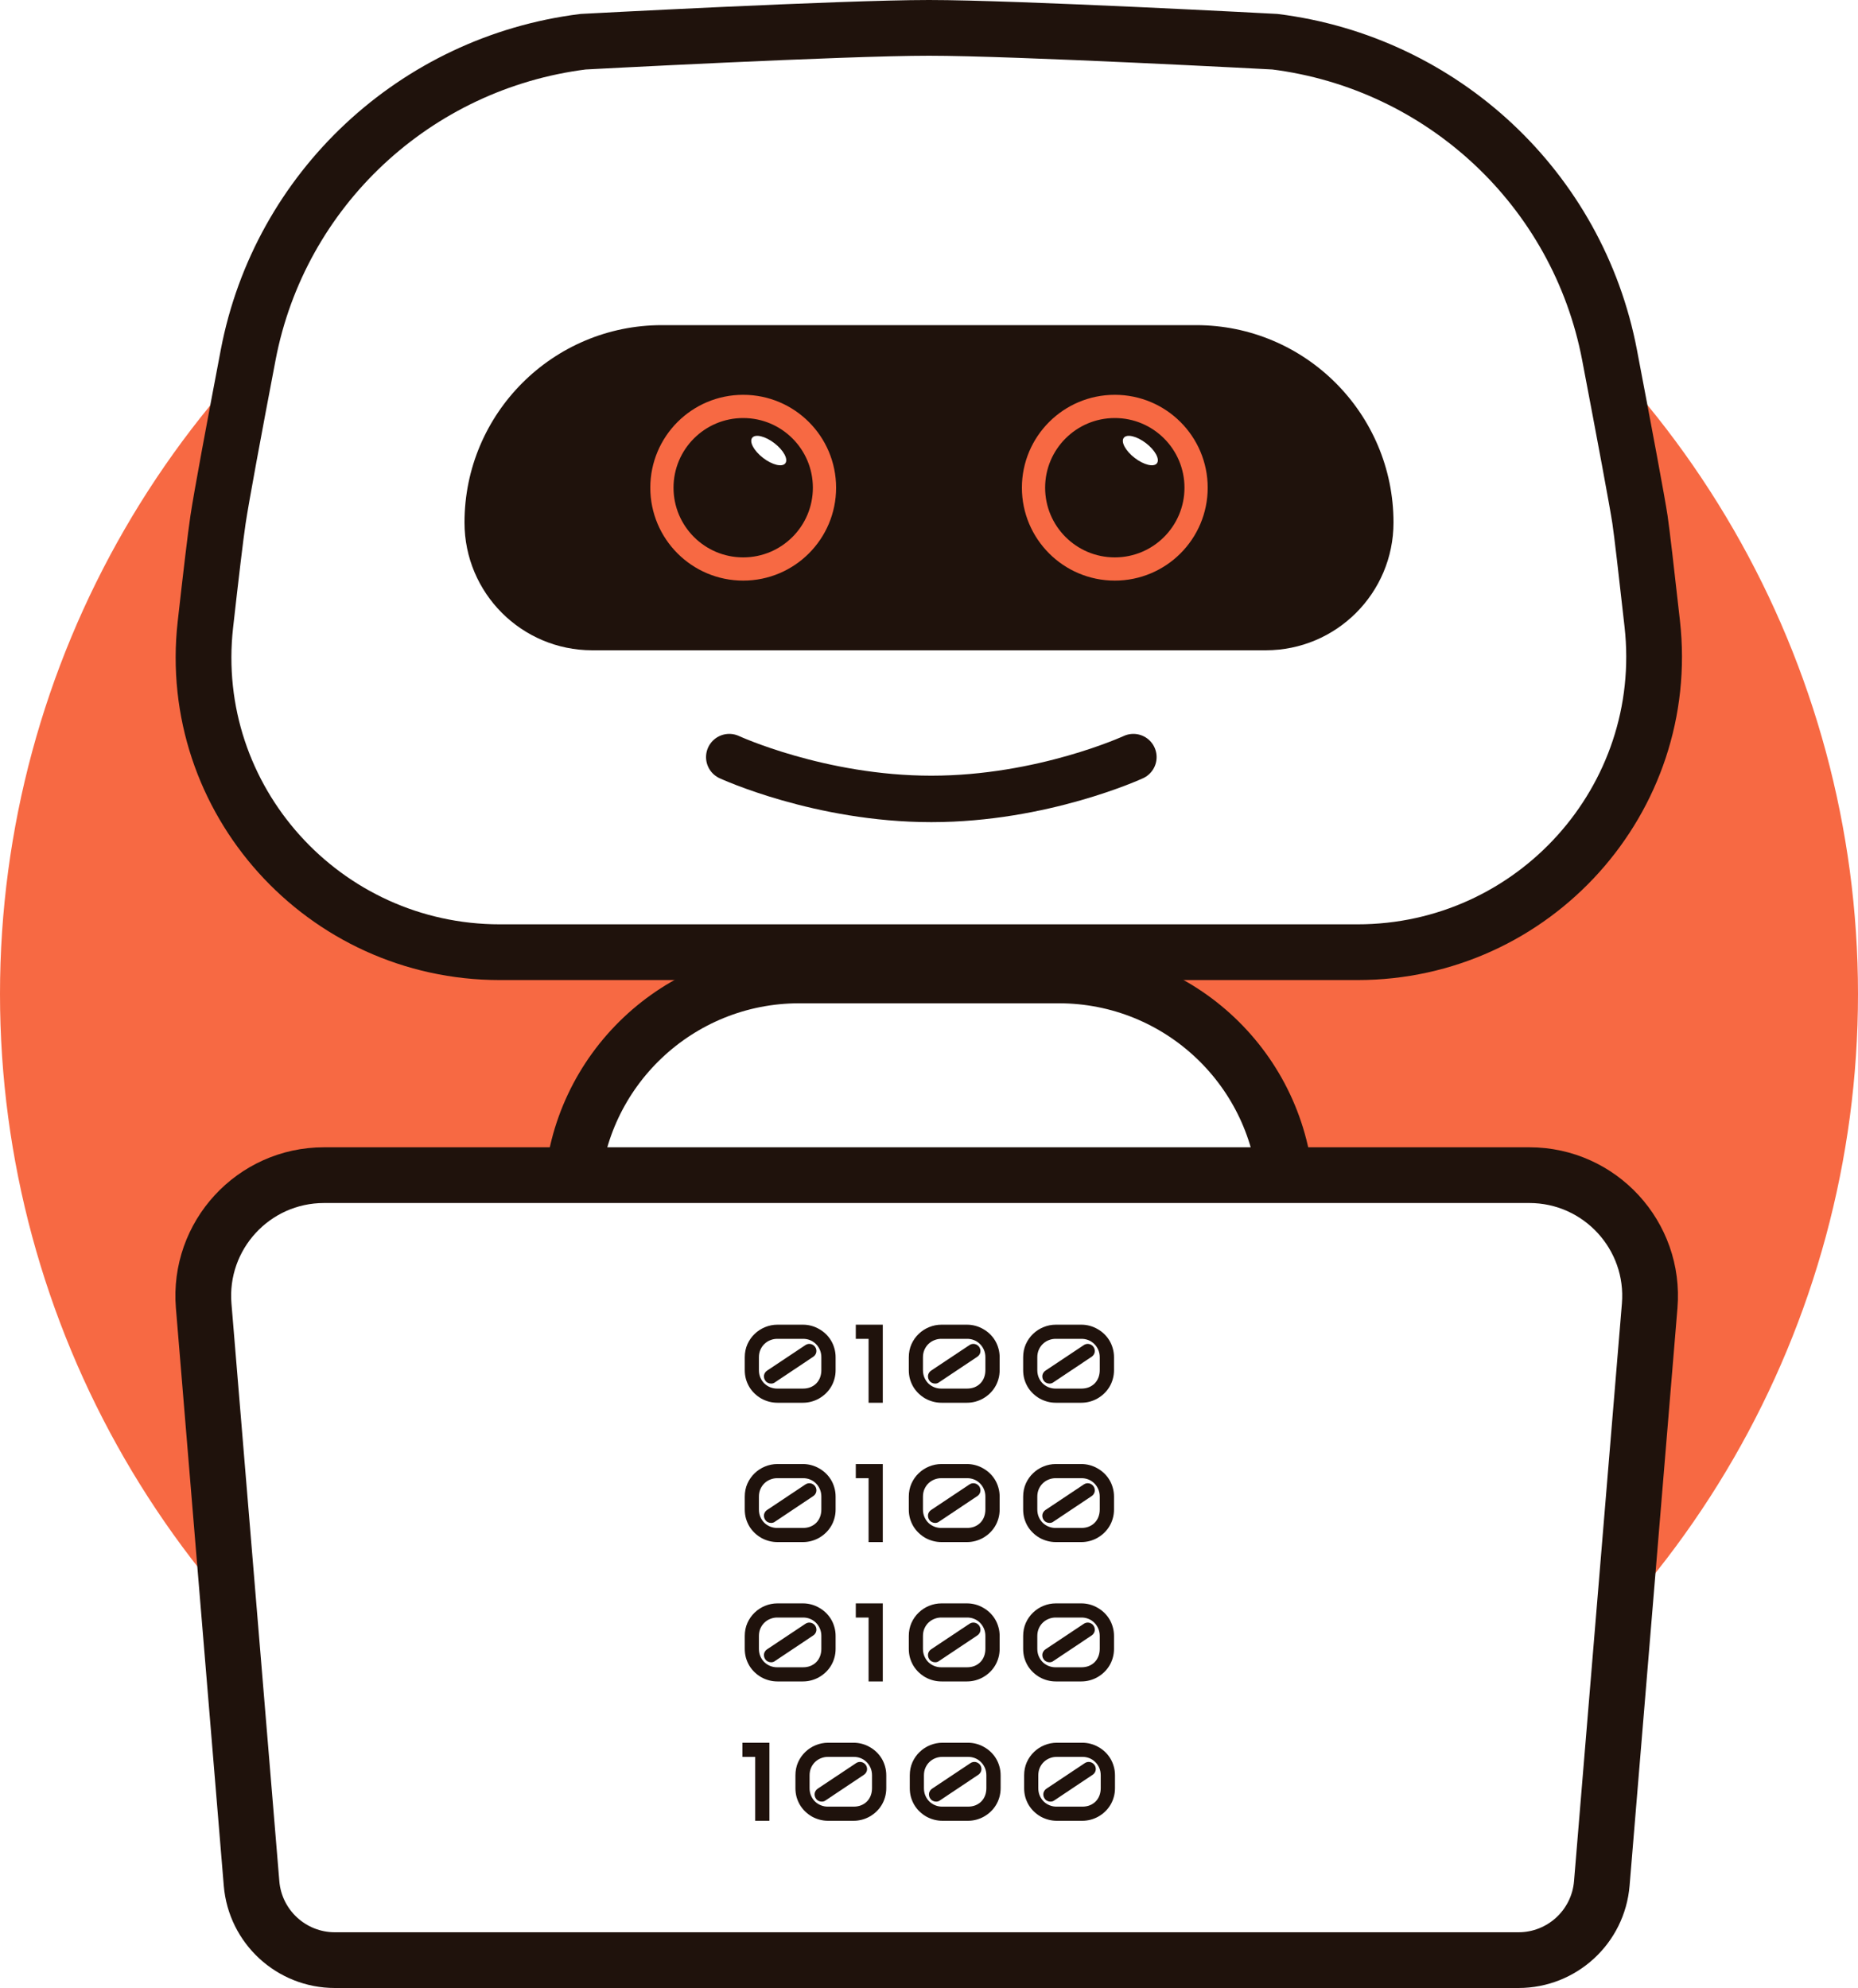 <svg width="400" height="428" viewBox="0 0 400 428" fill="none" xmlns="http://www.w3.org/2000/svg">
<circle cx="200" cy="214" r="200" fill="#F76943"/>
<path d="M292.235 205H107.624C69.65 205 39.993 172.123 44.218 134.466C45.415 123.805 46.409 115.4 46.934 111.887C47.665 107.002 50.304 92.802 53.425 76.428C60.237 40.697 89.412 13.513 125.53 8.98L125.951 8.958C126.364 8.936 126.974 8.904 127.757 8.863C129.322 8.781 131.581 8.664 134.351 8.524C139.891 8.243 147.475 7.868 155.65 7.494C172.062 6.742 190.665 6 200 6C209.335 6 227.938 6.742 244.35 7.494C252.525 7.868 260.109 8.243 265.649 8.524C268.419 8.664 270.678 8.781 272.243 8.863C273.026 8.904 273.636 8.936 274.049 8.958L274.47 8.98C310.568 13.511 339.703 40.711 346.514 76.434C349.777 93.551 352.507 108.146 353.066 111.886C353.47 114.597 354.461 123.132 355.708 134.325C359.909 172.051 330.248 205 292.235 205Z" fill="white" stroke="#1F120C" stroke-width="12"/>
<path d="M100 112.5C100 89.028 119.028 70 142.5 70H200H250H257.5C280.972 70 300 89.028 300 112.5V112.5V112.5C300 127.688 287.688 140 272.5 140H200H127.5C112.312 140 100 127.688 100 112.5V112.5V112.5Z" fill="#1F120C"/>
<circle cx="160" cy="105" r="17.5" fill="#1F120C" stroke="#F76943" stroke-width="5"/>
<ellipse cx="165.5" cy="97" rx="4.5" ry="2" transform="rotate(-142.409 165.5 97)" fill="white"/>
<circle cx="240" cy="105" r="17.5" fill="#1F120C" stroke="#F76943" stroke-width="5"/>
<ellipse cx="245.5" cy="97" rx="4.5" ry="2" transform="rotate(-142.409 245.5 97)" fill="white"/>
<path d="M244 163C244 163 224.524 172 200.5 172C176.476 172 157 163 157 163" stroke="#1F120C" stroke-width="10" stroke-linecap="round"/>
<path d="M172.045 210H227.955C253.967 210 275.445 230.325 276.88 256.297L283.659 379H116.341L123.12 256.297C124.555 230.325 146.033 210 172.045 210Z" fill="white" stroke="#1F120C" stroke-width="12"/>
<path d="M69.762 253H329.238C344.445 253 356.405 265.993 355.15 281.147L344.845 405.487C344.072 414.819 336.271 422 326.907 422H72.093C62.729 422 54.928 414.819 54.155 405.487L43.85 281.147C42.595 265.993 54.555 253 69.762 253Z" fill="white" stroke="#1F120C" stroke-width="12"/>
<g filter="url(#filter0_d_876_1654)">
<path d="M178.895 293.969C178.895 294.656 178.805 295.309 178.625 295.926C178.453 296.535 178.207 297.102 177.887 297.625C177.566 298.148 177.188 298.617 176.75 299.031C176.312 299.445 175.832 299.801 175.309 300.098C174.793 300.387 174.242 300.609 173.656 300.766C173.07 300.922 172.473 301 171.863 301H166.367C165.75 301 165.148 300.922 164.562 300.766C163.977 300.609 163.422 300.387 162.898 300.098C162.383 299.801 161.906 299.445 161.469 299.031C161.031 298.617 160.652 298.148 160.332 297.625C160.02 297.102 159.773 296.535 159.594 295.926C159.422 295.309 159.336 294.656 159.336 293.969V291.227C159.336 290.195 159.527 289.25 159.91 288.391C160.301 287.531 160.82 286.793 161.469 286.176C162.117 285.551 162.863 285.066 163.707 284.723C164.559 284.371 165.445 284.195 166.367 284.195H171.863C172.473 284.195 173.07 284.273 173.656 284.43C174.242 284.586 174.793 284.812 175.309 285.109C175.832 285.398 176.312 285.75 176.75 286.164C177.188 286.578 177.566 287.047 177.887 287.57C178.207 288.094 178.453 288.664 178.625 289.281C178.805 289.891 178.895 290.539 178.895 291.227V293.969ZM175.824 291.227C175.824 290.625 175.715 290.078 175.496 289.586C175.277 289.094 174.984 288.672 174.617 288.32C174.258 287.969 173.84 287.699 173.363 287.512C172.887 287.324 172.387 287.234 171.863 287.242H166.367C165.859 287.234 165.363 287.324 164.879 287.512C164.402 287.691 163.977 287.957 163.602 288.309C163.234 288.652 162.938 289.074 162.711 289.574C162.492 290.066 162.383 290.617 162.383 291.227V293.969C162.383 294.578 162.492 295.129 162.711 295.621C162.93 296.113 163.223 296.535 163.59 296.887C163.957 297.23 164.379 297.496 164.855 297.684C165.34 297.871 165.844 297.961 166.367 297.953H171.863C172.465 297.953 173.008 297.855 173.492 297.66C173.984 297.457 174.402 297.18 174.746 296.828C175.09 296.477 175.355 296.059 175.543 295.574C175.73 295.082 175.824 294.547 175.824 293.969V291.227ZM174.5 289C174.617 289.172 174.695 289.359 174.734 289.562C174.773 289.758 174.773 289.953 174.734 290.148C174.695 290.336 174.617 290.516 174.5 290.688C174.391 290.852 174.246 290.992 174.066 291.109L165.84 296.605C165.707 296.707 165.57 296.777 165.43 296.816C165.289 296.855 165.145 296.875 164.996 296.875C164.746 296.875 164.508 296.816 164.281 296.699C164.055 296.582 163.871 296.414 163.73 296.195C163.613 296.023 163.535 295.84 163.496 295.645C163.457 295.441 163.453 295.246 163.484 295.059C163.523 294.863 163.598 294.684 163.707 294.52C163.816 294.348 163.961 294.203 164.141 294.086L172.391 288.59C172.562 288.473 172.746 288.395 172.941 288.355C173.145 288.316 173.34 288.316 173.527 288.355C173.723 288.395 173.902 288.469 174.066 288.578C174.238 288.688 174.383 288.828 174.5 289ZM189.052 301H185.994V287.242H183.24V284.195H189.052V301ZM214.21 293.969C214.21 294.656 214.12 295.309 213.941 295.926C213.769 296.535 213.523 297.102 213.202 297.625C212.882 298.148 212.503 298.617 212.066 299.031C211.628 299.445 211.148 299.801 210.624 300.098C210.109 300.387 209.558 300.609 208.972 300.766C208.386 300.922 207.788 301 207.179 301H201.683C201.066 301 200.464 300.922 199.878 300.766C199.292 300.609 198.737 300.387 198.214 300.098C197.698 299.801 197.222 299.445 196.784 299.031C196.347 298.617 195.968 298.148 195.648 297.625C195.335 297.102 195.089 296.535 194.909 295.926C194.737 295.309 194.652 294.656 194.652 293.969V291.227C194.652 290.195 194.843 289.25 195.226 288.391C195.616 287.531 196.136 286.793 196.784 286.176C197.433 285.551 198.179 285.066 199.023 284.723C199.874 284.371 200.761 284.195 201.683 284.195H207.179C207.788 284.195 208.386 284.273 208.972 284.43C209.558 284.586 210.109 284.812 210.624 285.109C211.148 285.398 211.628 285.75 212.066 286.164C212.503 286.578 212.882 287.047 213.202 287.57C213.523 288.094 213.769 288.664 213.941 289.281C214.12 289.891 214.21 290.539 214.21 291.227V293.969ZM211.14 291.227C211.14 290.625 211.03 290.078 210.812 289.586C210.593 289.094 210.3 288.672 209.933 288.32C209.573 287.969 209.155 287.699 208.679 287.512C208.202 287.324 207.702 287.234 207.179 287.242H201.683C201.175 287.234 200.679 287.324 200.195 287.512C199.718 287.691 199.292 287.957 198.917 288.309C198.55 288.652 198.253 289.074 198.027 289.574C197.808 290.066 197.698 290.617 197.698 291.227V293.969C197.698 294.578 197.808 295.129 198.027 295.621C198.245 296.113 198.538 296.535 198.905 296.887C199.273 297.23 199.695 297.496 200.171 297.684C200.655 297.871 201.159 297.961 201.683 297.953H207.179C207.78 297.953 208.323 297.855 208.808 297.66C209.3 297.457 209.718 297.18 210.062 296.828C210.405 296.477 210.671 296.059 210.859 295.574C211.046 295.082 211.14 294.547 211.14 293.969V291.227ZM209.816 289C209.933 289.172 210.011 289.359 210.05 289.562C210.089 289.758 210.089 289.953 210.05 290.148C210.011 290.336 209.933 290.516 209.816 290.688C209.706 290.852 209.562 290.992 209.382 291.109L201.155 296.605C201.023 296.707 200.886 296.777 200.745 296.816C200.605 296.855 200.46 296.875 200.312 296.875C200.062 296.875 199.823 296.816 199.597 296.699C199.37 296.582 199.187 296.414 199.046 296.195C198.929 296.023 198.851 295.84 198.812 295.645C198.773 295.441 198.769 295.246 198.8 295.059C198.839 294.863 198.913 294.684 199.023 294.52C199.132 294.348 199.277 294.203 199.456 294.086L207.706 288.59C207.878 288.473 208.062 288.395 208.257 288.355C208.46 288.316 208.655 288.316 208.843 288.355C209.038 288.395 209.218 288.469 209.382 288.578C209.554 288.688 209.698 288.828 209.816 289ZM238.829 293.969C238.829 294.656 238.739 295.309 238.559 295.926C238.388 296.535 238.141 297.102 237.821 297.625C237.501 298.148 237.122 298.617 236.684 299.031C236.247 299.445 235.766 299.801 235.243 300.098C234.727 300.387 234.177 300.609 233.591 300.766C233.005 300.922 232.407 301 231.798 301H226.302C225.684 301 225.083 300.922 224.497 300.766C223.911 300.609 223.356 300.387 222.833 300.098C222.317 299.801 221.841 299.445 221.403 299.031C220.966 298.617 220.587 298.148 220.266 297.625C219.954 297.102 219.708 296.535 219.528 295.926C219.356 295.309 219.27 294.656 219.27 293.969V291.227C219.27 290.195 219.462 289.25 219.845 288.391C220.235 287.531 220.755 286.793 221.403 286.176C222.052 285.551 222.798 285.066 223.641 284.723C224.493 284.371 225.38 284.195 226.302 284.195H231.798C232.407 284.195 233.005 284.273 233.591 284.43C234.177 284.586 234.727 284.812 235.243 285.109C235.766 285.398 236.247 285.75 236.684 286.164C237.122 286.578 237.501 287.047 237.821 287.57C238.141 288.094 238.388 288.664 238.559 289.281C238.739 289.891 238.829 290.539 238.829 291.227V293.969ZM235.759 291.227C235.759 290.625 235.649 290.078 235.43 289.586C235.212 289.094 234.919 288.672 234.552 288.32C234.192 287.969 233.774 287.699 233.298 287.512C232.821 287.324 232.321 287.234 231.798 287.242H226.302C225.794 287.234 225.298 287.324 224.813 287.512C224.337 287.691 223.911 287.957 223.536 288.309C223.169 288.652 222.872 289.074 222.645 289.574C222.427 290.066 222.317 290.617 222.317 291.227V293.969C222.317 294.578 222.427 295.129 222.645 295.621C222.864 296.113 223.157 296.535 223.524 296.887C223.891 297.23 224.313 297.496 224.79 297.684C225.274 297.871 225.778 297.961 226.302 297.953H231.798C232.399 297.953 232.942 297.855 233.427 297.66C233.919 297.457 234.337 297.18 234.68 296.828C235.024 296.477 235.29 296.059 235.477 295.574C235.665 295.082 235.759 294.547 235.759 293.969V291.227ZM234.434 289C234.552 289.172 234.63 289.359 234.669 289.562C234.708 289.758 234.708 289.953 234.669 290.148C234.63 290.336 234.552 290.516 234.434 290.688C234.325 290.852 234.18 290.992 234.001 291.109L225.774 296.605C225.641 296.707 225.505 296.777 225.364 296.816C225.223 296.855 225.079 296.875 224.93 296.875C224.68 296.875 224.442 296.816 224.216 296.699C223.989 296.582 223.805 296.414 223.665 296.195C223.548 296.023 223.47 295.84 223.43 295.645C223.391 295.441 223.388 295.246 223.419 295.059C223.458 294.863 223.532 294.684 223.641 294.52C223.751 294.348 223.895 294.203 224.075 294.086L232.325 288.59C232.497 288.473 232.68 288.395 232.876 288.355C233.079 288.316 233.274 288.316 233.462 288.355C233.657 288.395 233.837 288.469 234.001 288.578C234.173 288.688 234.317 288.828 234.434 289ZM178.895 323.969C178.895 324.656 178.805 325.309 178.625 325.926C178.453 326.535 178.207 327.102 177.887 327.625C177.566 328.148 177.188 328.617 176.75 329.031C176.312 329.445 175.832 329.801 175.309 330.098C174.793 330.387 174.242 330.609 173.656 330.766C173.07 330.922 172.473 331 171.863 331H166.367C165.75 331 165.148 330.922 164.562 330.766C163.977 330.609 163.422 330.387 162.898 330.098C162.383 329.801 161.906 329.445 161.469 329.031C161.031 328.617 160.652 328.148 160.332 327.625C160.02 327.102 159.773 326.535 159.594 325.926C159.422 325.309 159.336 324.656 159.336 323.969V321.227C159.336 320.195 159.527 319.25 159.91 318.391C160.301 317.531 160.82 316.793 161.469 316.176C162.117 315.551 162.863 315.066 163.707 314.723C164.559 314.371 165.445 314.195 166.367 314.195H171.863C172.473 314.195 173.07 314.273 173.656 314.43C174.242 314.586 174.793 314.812 175.309 315.109C175.832 315.398 176.312 315.75 176.75 316.164C177.188 316.578 177.566 317.047 177.887 317.57C178.207 318.094 178.453 318.664 178.625 319.281C178.805 319.891 178.895 320.539 178.895 321.227V323.969ZM175.824 321.227C175.824 320.625 175.715 320.078 175.496 319.586C175.277 319.094 174.984 318.672 174.617 318.32C174.258 317.969 173.84 317.699 173.363 317.512C172.887 317.324 172.387 317.234 171.863 317.242H166.367C165.859 317.234 165.363 317.324 164.879 317.512C164.402 317.691 163.977 317.957 163.602 318.309C163.234 318.652 162.938 319.074 162.711 319.574C162.492 320.066 162.383 320.617 162.383 321.227V323.969C162.383 324.578 162.492 325.129 162.711 325.621C162.93 326.113 163.223 326.535 163.59 326.887C163.957 327.23 164.379 327.496 164.855 327.684C165.34 327.871 165.844 327.961 166.367 327.953H171.863C172.465 327.953 173.008 327.855 173.492 327.66C173.984 327.457 174.402 327.18 174.746 326.828C175.09 326.477 175.355 326.059 175.543 325.574C175.73 325.082 175.824 324.547 175.824 323.969V321.227ZM174.5 319C174.617 319.172 174.695 319.359 174.734 319.562C174.773 319.758 174.773 319.953 174.734 320.148C174.695 320.336 174.617 320.516 174.5 320.688C174.391 320.852 174.246 320.992 174.066 321.109L165.84 326.605C165.707 326.707 165.57 326.777 165.43 326.816C165.289 326.855 165.145 326.875 164.996 326.875C164.746 326.875 164.508 326.816 164.281 326.699C164.055 326.582 163.871 326.414 163.73 326.195C163.613 326.023 163.535 325.84 163.496 325.645C163.457 325.441 163.453 325.246 163.484 325.059C163.523 324.863 163.598 324.684 163.707 324.52C163.816 324.348 163.961 324.203 164.141 324.086L172.391 318.59C172.562 318.473 172.746 318.395 172.941 318.355C173.145 318.316 173.34 318.316 173.527 318.355C173.723 318.395 173.902 318.469 174.066 318.578C174.238 318.688 174.383 318.828 174.5 319ZM189.052 331H185.994V317.242H183.24V314.195H189.052V331ZM214.21 323.969C214.21 324.656 214.12 325.309 213.941 325.926C213.769 326.535 213.523 327.102 213.202 327.625C212.882 328.148 212.503 328.617 212.066 329.031C211.628 329.445 211.148 329.801 210.624 330.098C210.109 330.387 209.558 330.609 208.972 330.766C208.386 330.922 207.788 331 207.179 331H201.683C201.066 331 200.464 330.922 199.878 330.766C199.292 330.609 198.737 330.387 198.214 330.098C197.698 329.801 197.222 329.445 196.784 329.031C196.347 328.617 195.968 328.148 195.648 327.625C195.335 327.102 195.089 326.535 194.909 325.926C194.737 325.309 194.652 324.656 194.652 323.969V321.227C194.652 320.195 194.843 319.25 195.226 318.391C195.616 317.531 196.136 316.793 196.784 316.176C197.433 315.551 198.179 315.066 199.023 314.723C199.874 314.371 200.761 314.195 201.683 314.195H207.179C207.788 314.195 208.386 314.273 208.972 314.43C209.558 314.586 210.109 314.812 210.624 315.109C211.148 315.398 211.628 315.75 212.066 316.164C212.503 316.578 212.882 317.047 213.202 317.57C213.523 318.094 213.769 318.664 213.941 319.281C214.12 319.891 214.21 320.539 214.21 321.227V323.969ZM211.14 321.227C211.14 320.625 211.03 320.078 210.812 319.586C210.593 319.094 210.3 318.672 209.933 318.32C209.573 317.969 209.155 317.699 208.679 317.512C208.202 317.324 207.702 317.234 207.179 317.242H201.683C201.175 317.234 200.679 317.324 200.195 317.512C199.718 317.691 199.292 317.957 198.917 318.309C198.55 318.652 198.253 319.074 198.027 319.574C197.808 320.066 197.698 320.617 197.698 321.227V323.969C197.698 324.578 197.808 325.129 198.027 325.621C198.245 326.113 198.538 326.535 198.905 326.887C199.273 327.23 199.695 327.496 200.171 327.684C200.655 327.871 201.159 327.961 201.683 327.953H207.179C207.78 327.953 208.323 327.855 208.808 327.66C209.3 327.457 209.718 327.18 210.062 326.828C210.405 326.477 210.671 326.059 210.859 325.574C211.046 325.082 211.14 324.547 211.14 323.969V321.227ZM209.816 319C209.933 319.172 210.011 319.359 210.05 319.562C210.089 319.758 210.089 319.953 210.05 320.148C210.011 320.336 209.933 320.516 209.816 320.688C209.706 320.852 209.562 320.992 209.382 321.109L201.155 326.605C201.023 326.707 200.886 326.777 200.745 326.816C200.605 326.855 200.46 326.875 200.312 326.875C200.062 326.875 199.823 326.816 199.597 326.699C199.37 326.582 199.187 326.414 199.046 326.195C198.929 326.023 198.851 325.84 198.812 325.645C198.773 325.441 198.769 325.246 198.8 325.059C198.839 324.863 198.913 324.684 199.023 324.52C199.132 324.348 199.277 324.203 199.456 324.086L207.706 318.59C207.878 318.473 208.062 318.395 208.257 318.355C208.46 318.316 208.655 318.316 208.843 318.355C209.038 318.395 209.218 318.469 209.382 318.578C209.554 318.688 209.698 318.828 209.816 319ZM238.829 323.969C238.829 324.656 238.739 325.309 238.559 325.926C238.388 326.535 238.141 327.102 237.821 327.625C237.501 328.148 237.122 328.617 236.684 329.031C236.247 329.445 235.766 329.801 235.243 330.098C234.727 330.387 234.177 330.609 233.591 330.766C233.005 330.922 232.407 331 231.798 331H226.302C225.684 331 225.083 330.922 224.497 330.766C223.911 330.609 223.356 330.387 222.833 330.098C222.317 329.801 221.841 329.445 221.403 329.031C220.966 328.617 220.587 328.148 220.266 327.625C219.954 327.102 219.708 326.535 219.528 325.926C219.356 325.309 219.27 324.656 219.27 323.969V321.227C219.27 320.195 219.462 319.25 219.845 318.391C220.235 317.531 220.755 316.793 221.403 316.176C222.052 315.551 222.798 315.066 223.641 314.723C224.493 314.371 225.38 314.195 226.302 314.195H231.798C232.407 314.195 233.005 314.273 233.591 314.43C234.177 314.586 234.727 314.812 235.243 315.109C235.766 315.398 236.247 315.75 236.684 316.164C237.122 316.578 237.501 317.047 237.821 317.57C238.141 318.094 238.388 318.664 238.559 319.281C238.739 319.891 238.829 320.539 238.829 321.227V323.969ZM235.759 321.227C235.759 320.625 235.649 320.078 235.43 319.586C235.212 319.094 234.919 318.672 234.552 318.32C234.192 317.969 233.774 317.699 233.298 317.512C232.821 317.324 232.321 317.234 231.798 317.242H226.302C225.794 317.234 225.298 317.324 224.813 317.512C224.337 317.691 223.911 317.957 223.536 318.309C223.169 318.652 222.872 319.074 222.645 319.574C222.427 320.066 222.317 320.617 222.317 321.227V323.969C222.317 324.578 222.427 325.129 222.645 325.621C222.864 326.113 223.157 326.535 223.524 326.887C223.891 327.23 224.313 327.496 224.79 327.684C225.274 327.871 225.778 327.961 226.302 327.953H231.798C232.399 327.953 232.942 327.855 233.427 327.66C233.919 327.457 234.337 327.18 234.68 326.828C235.024 326.477 235.29 326.059 235.477 325.574C235.665 325.082 235.759 324.547 235.759 323.969V321.227ZM234.434 319C234.552 319.172 234.63 319.359 234.669 319.562C234.708 319.758 234.708 319.953 234.669 320.148C234.63 320.336 234.552 320.516 234.434 320.688C234.325 320.852 234.18 320.992 234.001 321.109L225.774 326.605C225.641 326.707 225.505 326.777 225.364 326.816C225.223 326.855 225.079 326.875 224.93 326.875C224.68 326.875 224.442 326.816 224.216 326.699C223.989 326.582 223.805 326.414 223.665 326.195C223.548 326.023 223.47 325.84 223.43 325.645C223.391 325.441 223.388 325.246 223.419 325.059C223.458 324.863 223.532 324.684 223.641 324.52C223.751 324.348 223.895 324.203 224.075 324.086L232.325 318.59C232.497 318.473 232.68 318.395 232.876 318.355C233.079 318.316 233.274 318.316 233.462 318.355C233.657 318.395 233.837 318.469 234.001 318.578C234.173 318.688 234.317 318.828 234.434 319ZM178.895 353.969C178.895 354.656 178.805 355.309 178.625 355.926C178.453 356.535 178.207 357.102 177.887 357.625C177.566 358.148 177.188 358.617 176.75 359.031C176.312 359.445 175.832 359.801 175.309 360.098C174.793 360.387 174.242 360.609 173.656 360.766C173.07 360.922 172.473 361 171.863 361H166.367C165.75 361 165.148 360.922 164.562 360.766C163.977 360.609 163.422 360.387 162.898 360.098C162.383 359.801 161.906 359.445 161.469 359.031C161.031 358.617 160.652 358.148 160.332 357.625C160.02 357.102 159.773 356.535 159.594 355.926C159.422 355.309 159.336 354.656 159.336 353.969V351.227C159.336 350.195 159.527 349.25 159.91 348.391C160.301 347.531 160.82 346.793 161.469 346.176C162.117 345.551 162.863 345.066 163.707 344.723C164.559 344.371 165.445 344.195 166.367 344.195H171.863C172.473 344.195 173.07 344.273 173.656 344.43C174.242 344.586 174.793 344.812 175.309 345.109C175.832 345.398 176.312 345.75 176.75 346.164C177.188 346.578 177.566 347.047 177.887 347.57C178.207 348.094 178.453 348.664 178.625 349.281C178.805 349.891 178.895 350.539 178.895 351.227V353.969ZM175.824 351.227C175.824 350.625 175.715 350.078 175.496 349.586C175.277 349.094 174.984 348.672 174.617 348.32C174.258 347.969 173.84 347.699 173.363 347.512C172.887 347.324 172.387 347.234 171.863 347.242H166.367C165.859 347.234 165.363 347.324 164.879 347.512C164.402 347.691 163.977 347.957 163.602 348.309C163.234 348.652 162.938 349.074 162.711 349.574C162.492 350.066 162.383 350.617 162.383 351.227V353.969C162.383 354.578 162.492 355.129 162.711 355.621C162.93 356.113 163.223 356.535 163.59 356.887C163.957 357.23 164.379 357.496 164.855 357.684C165.34 357.871 165.844 357.961 166.367 357.953H171.863C172.465 357.953 173.008 357.855 173.492 357.66C173.984 357.457 174.402 357.18 174.746 356.828C175.09 356.477 175.355 356.059 175.543 355.574C175.73 355.082 175.824 354.547 175.824 353.969V351.227ZM174.5 349C174.617 349.172 174.695 349.359 174.734 349.562C174.773 349.758 174.773 349.953 174.734 350.148C174.695 350.336 174.617 350.516 174.5 350.688C174.391 350.852 174.246 350.992 174.066 351.109L165.84 356.605C165.707 356.707 165.57 356.777 165.43 356.816C165.289 356.855 165.145 356.875 164.996 356.875C164.746 356.875 164.508 356.816 164.281 356.699C164.055 356.582 163.871 356.414 163.73 356.195C163.613 356.023 163.535 355.84 163.496 355.645C163.457 355.441 163.453 355.246 163.484 355.059C163.523 354.863 163.598 354.684 163.707 354.52C163.816 354.348 163.961 354.203 164.141 354.086L172.391 348.59C172.562 348.473 172.746 348.395 172.941 348.355C173.145 348.316 173.34 348.316 173.527 348.355C173.723 348.395 173.902 348.469 174.066 348.578C174.238 348.688 174.383 348.828 174.5 349ZM189.052 361H185.994V347.242H183.24V344.195H189.052V361ZM214.21 353.969C214.21 354.656 214.12 355.309 213.941 355.926C213.769 356.535 213.523 357.102 213.202 357.625C212.882 358.148 212.503 358.617 212.066 359.031C211.628 359.445 211.148 359.801 210.624 360.098C210.109 360.387 209.558 360.609 208.972 360.766C208.386 360.922 207.788 361 207.179 361H201.683C201.066 361 200.464 360.922 199.878 360.766C199.292 360.609 198.737 360.387 198.214 360.098C197.698 359.801 197.222 359.445 196.784 359.031C196.347 358.617 195.968 358.148 195.648 357.625C195.335 357.102 195.089 356.535 194.909 355.926C194.737 355.309 194.652 354.656 194.652 353.969V351.227C194.652 350.195 194.843 349.25 195.226 348.391C195.616 347.531 196.136 346.793 196.784 346.176C197.433 345.551 198.179 345.066 199.023 344.723C199.874 344.371 200.761 344.195 201.683 344.195H207.179C207.788 344.195 208.386 344.273 208.972 344.43C209.558 344.586 210.109 344.812 210.624 345.109C211.148 345.398 211.628 345.75 212.066 346.164C212.503 346.578 212.882 347.047 213.202 347.57C213.523 348.094 213.769 348.664 213.941 349.281C214.12 349.891 214.21 350.539 214.21 351.227V353.969ZM211.14 351.227C211.14 350.625 211.03 350.078 210.812 349.586C210.593 349.094 210.3 348.672 209.933 348.32C209.573 347.969 209.155 347.699 208.679 347.512C208.202 347.324 207.702 347.234 207.179 347.242H201.683C201.175 347.234 200.679 347.324 200.195 347.512C199.718 347.691 199.292 347.957 198.917 348.309C198.55 348.652 198.253 349.074 198.027 349.574C197.808 350.066 197.698 350.617 197.698 351.227V353.969C197.698 354.578 197.808 355.129 198.027 355.621C198.245 356.113 198.538 356.535 198.905 356.887C199.273 357.23 199.695 357.496 200.171 357.684C200.655 357.871 201.159 357.961 201.683 357.953H207.179C207.78 357.953 208.323 357.855 208.808 357.66C209.3 357.457 209.718 357.18 210.062 356.828C210.405 356.477 210.671 356.059 210.859 355.574C211.046 355.082 211.14 354.547 211.14 353.969V351.227ZM209.816 349C209.933 349.172 210.011 349.359 210.05 349.562C210.089 349.758 210.089 349.953 210.05 350.148C210.011 350.336 209.933 350.516 209.816 350.688C209.706 350.852 209.562 350.992 209.382 351.109L201.155 356.605C201.023 356.707 200.886 356.777 200.745 356.816C200.605 356.855 200.46 356.875 200.312 356.875C200.062 356.875 199.823 356.816 199.597 356.699C199.37 356.582 199.187 356.414 199.046 356.195C198.929 356.023 198.851 355.84 198.812 355.645C198.773 355.441 198.769 355.246 198.8 355.059C198.839 354.863 198.913 354.684 199.023 354.52C199.132 354.348 199.277 354.203 199.456 354.086L207.706 348.59C207.878 348.473 208.062 348.395 208.257 348.355C208.46 348.316 208.655 348.316 208.843 348.355C209.038 348.395 209.218 348.469 209.382 348.578C209.554 348.688 209.698 348.828 209.816 349ZM238.829 353.969C238.829 354.656 238.739 355.309 238.559 355.926C238.388 356.535 238.141 357.102 237.821 357.625C237.501 358.148 237.122 358.617 236.684 359.031C236.247 359.445 235.766 359.801 235.243 360.098C234.727 360.387 234.177 360.609 233.591 360.766C233.005 360.922 232.407 361 231.798 361H226.302C225.684 361 225.083 360.922 224.497 360.766C223.911 360.609 223.356 360.387 222.833 360.098C222.317 359.801 221.841 359.445 221.403 359.031C220.966 358.617 220.587 358.148 220.266 357.625C219.954 357.102 219.708 356.535 219.528 355.926C219.356 355.309 219.27 354.656 219.27 353.969V351.227C219.27 350.195 219.462 349.25 219.845 348.391C220.235 347.531 220.755 346.793 221.403 346.176C222.052 345.551 222.798 345.066 223.641 344.723C224.493 344.371 225.38 344.195 226.302 344.195H231.798C232.407 344.195 233.005 344.273 233.591 344.43C234.177 344.586 234.727 344.812 235.243 345.109C235.766 345.398 236.247 345.75 236.684 346.164C237.122 346.578 237.501 347.047 237.821 347.57C238.141 348.094 238.388 348.664 238.559 349.281C238.739 349.891 238.829 350.539 238.829 351.227V353.969ZM235.759 351.227C235.759 350.625 235.649 350.078 235.43 349.586C235.212 349.094 234.919 348.672 234.552 348.32C234.192 347.969 233.774 347.699 233.298 347.512C232.821 347.324 232.321 347.234 231.798 347.242H226.302C225.794 347.234 225.298 347.324 224.813 347.512C224.337 347.691 223.911 347.957 223.536 348.309C223.169 348.652 222.872 349.074 222.645 349.574C222.427 350.066 222.317 350.617 222.317 351.227V353.969C222.317 354.578 222.427 355.129 222.645 355.621C222.864 356.113 223.157 356.535 223.524 356.887C223.891 357.23 224.313 357.496 224.79 357.684C225.274 357.871 225.778 357.961 226.302 357.953H231.798C232.399 357.953 232.942 357.855 233.427 357.66C233.919 357.457 234.337 357.18 234.68 356.828C235.024 356.477 235.29 356.059 235.477 355.574C235.665 355.082 235.759 354.547 235.759 353.969V351.227ZM234.434 349C234.552 349.172 234.63 349.359 234.669 349.562C234.708 349.758 234.708 349.953 234.669 350.148C234.63 350.336 234.552 350.516 234.434 350.688C234.325 350.852 234.18 350.992 234.001 351.109L225.774 356.605C225.641 356.707 225.505 356.777 225.364 356.816C225.223 356.855 225.079 356.875 224.93 356.875C224.68 356.875 224.442 356.816 224.216 356.699C223.989 356.582 223.805 356.414 223.665 356.195C223.548 356.023 223.47 355.84 223.43 355.645C223.391 355.441 223.388 355.246 223.419 355.059C223.458 354.863 223.532 354.684 223.641 354.52C223.751 354.348 223.895 354.203 224.075 354.086L232.325 348.59C232.497 348.473 232.68 348.395 232.876 348.355C233.079 348.316 233.274 348.316 233.462 348.355C233.657 348.395 233.837 348.469 234.001 348.578C234.173 348.688 234.317 348.828 234.434 349ZM164.645 391H161.586V377.242H158.832V374.195H164.645V391ZM189.802 383.969C189.802 384.656 189.712 385.309 189.533 385.926C189.361 386.535 189.115 387.102 188.795 387.625C188.474 388.148 188.095 388.617 187.658 389.031C187.22 389.445 186.74 389.801 186.216 390.098C185.701 390.387 185.15 390.609 184.564 390.766C183.978 390.922 183.38 391 182.771 391H177.275C176.658 391 176.056 390.922 175.47 390.766C174.884 390.609 174.33 390.387 173.806 390.098C173.291 389.801 172.814 389.445 172.377 389.031C171.939 388.617 171.56 388.148 171.24 387.625C170.927 387.102 170.681 386.535 170.502 385.926C170.33 385.309 170.244 384.656 170.244 383.969V381.227C170.244 380.195 170.435 379.25 170.818 378.391C171.209 377.531 171.728 376.793 172.377 376.176C173.025 375.551 173.771 375.066 174.615 374.723C175.466 374.371 176.353 374.195 177.275 374.195H182.771C183.38 374.195 183.978 374.273 184.564 374.43C185.15 374.586 185.701 374.812 186.216 375.109C186.74 375.398 187.22 375.75 187.658 376.164C188.095 376.578 188.474 377.047 188.795 377.57C189.115 378.094 189.361 378.664 189.533 379.281C189.712 379.891 189.802 380.539 189.802 381.227V383.969ZM186.732 381.227C186.732 380.625 186.623 380.078 186.404 379.586C186.185 379.094 185.892 378.672 185.525 378.32C185.166 377.969 184.748 377.699 184.271 377.512C183.795 377.324 183.295 377.234 182.771 377.242H177.275C176.767 377.234 176.271 377.324 175.787 377.512C175.31 377.691 174.884 377.957 174.509 378.309C174.142 378.652 173.845 379.074 173.619 379.574C173.4 380.066 173.291 380.617 173.291 381.227V383.969C173.291 384.578 173.4 385.129 173.619 385.621C173.837 386.113 174.13 386.535 174.498 386.887C174.865 387.23 175.287 387.496 175.763 387.684C176.248 387.871 176.752 387.961 177.275 387.953H182.771C183.373 387.953 183.916 387.855 184.4 387.66C184.892 387.457 185.31 387.18 185.654 386.828C185.998 386.477 186.263 386.059 186.451 385.574C186.638 385.082 186.732 384.547 186.732 383.969V381.227ZM185.408 379C185.525 379.172 185.603 379.359 185.642 379.562C185.681 379.758 185.681 379.953 185.642 380.148C185.603 380.336 185.525 380.516 185.408 380.688C185.298 380.852 185.154 380.992 184.974 381.109L176.748 386.605C176.615 386.707 176.478 386.777 176.337 386.816C176.197 386.855 176.052 386.875 175.904 386.875C175.654 386.875 175.416 386.816 175.189 386.699C174.962 386.582 174.779 386.414 174.638 386.195C174.521 386.023 174.443 385.84 174.404 385.645C174.365 385.441 174.361 385.246 174.392 385.059C174.431 384.863 174.505 384.684 174.615 384.52C174.724 384.348 174.869 384.203 175.048 384.086L183.298 378.59C183.47 378.473 183.654 378.395 183.849 378.355C184.052 378.316 184.248 378.316 184.435 378.355C184.63 378.395 184.81 378.469 184.974 378.578C185.146 378.688 185.291 378.828 185.408 379ZM214.421 383.969C214.421 384.656 214.331 385.309 214.152 385.926C213.98 386.535 213.734 387.102 213.413 387.625C213.093 388.148 212.714 388.617 212.277 389.031C211.839 389.445 211.359 389.801 210.835 390.098C210.32 390.387 209.769 390.609 209.183 390.766C208.597 390.922 207.999 391 207.39 391H201.894C201.277 391 200.675 390.922 200.089 390.766C199.503 390.609 198.948 390.387 198.425 390.098C197.909 389.801 197.433 389.445 196.995 389.031C196.558 388.617 196.179 388.148 195.859 387.625C195.546 387.102 195.3 386.535 195.12 385.926C194.948 385.309 194.862 384.656 194.862 383.969V381.227C194.862 380.195 195.054 379.25 195.437 378.391C195.827 377.531 196.347 376.793 196.995 376.176C197.644 375.551 198.39 375.066 199.234 374.723C200.085 374.371 200.972 374.195 201.894 374.195H207.39C207.999 374.195 208.597 374.273 209.183 374.43C209.769 374.586 210.32 374.812 210.835 375.109C211.359 375.398 211.839 375.75 212.277 376.164C212.714 376.578 213.093 377.047 213.413 377.57C213.734 378.094 213.98 378.664 214.152 379.281C214.331 379.891 214.421 380.539 214.421 381.227V383.969ZM211.351 381.227C211.351 380.625 211.241 380.078 211.023 379.586C210.804 379.094 210.511 378.672 210.144 378.32C209.784 377.969 209.366 377.699 208.89 377.512C208.413 377.324 207.913 377.234 207.39 377.242H201.894C201.386 377.234 200.89 377.324 200.405 377.512C199.929 377.691 199.503 377.957 199.128 378.309C198.761 378.652 198.464 379.074 198.237 379.574C198.019 380.066 197.909 380.617 197.909 381.227V383.969C197.909 384.578 198.019 385.129 198.237 385.621C198.456 386.113 198.749 386.535 199.116 386.887C199.484 387.23 199.905 387.496 200.382 387.684C200.866 387.871 201.37 387.961 201.894 387.953H207.39C207.991 387.953 208.534 387.855 209.019 387.66C209.511 387.457 209.929 387.18 210.273 386.828C210.616 386.477 210.882 386.059 211.07 385.574C211.257 385.082 211.351 384.547 211.351 383.969V381.227ZM210.027 379C210.144 379.172 210.222 379.359 210.261 379.562C210.3 379.758 210.3 379.953 210.261 380.148C210.222 380.336 210.144 380.516 210.027 380.688C209.917 380.852 209.773 380.992 209.593 381.109L201.366 386.605C201.234 386.707 201.097 386.777 200.956 386.816C200.816 386.855 200.671 386.875 200.523 386.875C200.273 386.875 200.034 386.816 199.808 386.699C199.581 386.582 199.398 386.414 199.257 386.195C199.14 386.023 199.062 385.84 199.023 385.645C198.984 385.441 198.98 385.246 199.011 385.059C199.05 384.863 199.124 384.684 199.234 384.52C199.343 384.348 199.487 384.203 199.667 384.086L207.917 378.59C208.089 378.473 208.273 378.395 208.468 378.355C208.671 378.316 208.866 378.316 209.054 378.355C209.249 378.395 209.429 378.469 209.593 378.578C209.765 378.688 209.909 378.828 210.027 379ZM239.04 383.969C239.04 384.656 238.95 385.309 238.77 385.926C238.598 386.535 238.352 387.102 238.032 387.625C237.712 388.148 237.333 388.617 236.895 389.031C236.458 389.445 235.977 389.801 235.454 390.098C234.938 390.387 234.388 390.609 233.802 390.766C233.216 390.922 232.618 391 232.009 391H226.513C225.895 391 225.294 390.922 224.708 390.766C224.122 390.609 223.567 390.387 223.044 390.098C222.528 389.801 222.052 389.445 221.614 389.031C221.177 388.617 220.798 388.148 220.477 387.625C220.165 387.102 219.919 386.535 219.739 385.926C219.567 385.309 219.481 384.656 219.481 383.969V381.227C219.481 380.195 219.673 379.25 220.055 378.391C220.446 377.531 220.966 376.793 221.614 376.176C222.263 375.551 223.009 375.066 223.852 374.723C224.704 374.371 225.591 374.195 226.513 374.195H232.009C232.618 374.195 233.216 374.273 233.802 374.43C234.388 374.586 234.938 374.812 235.454 375.109C235.977 375.398 236.458 375.75 236.895 376.164C237.333 376.578 237.712 377.047 238.032 377.57C238.352 378.094 238.598 378.664 238.77 379.281C238.95 379.891 239.04 380.539 239.04 381.227V383.969ZM235.97 381.227C235.97 380.625 235.86 380.078 235.641 379.586C235.423 379.094 235.13 378.672 234.763 378.32C234.403 377.969 233.985 377.699 233.509 377.512C233.032 377.324 232.532 377.234 232.009 377.242H226.513C226.005 377.234 225.509 377.324 225.024 377.512C224.548 377.691 224.122 377.957 223.747 378.309C223.38 378.652 223.083 379.074 222.856 379.574C222.638 380.066 222.528 380.617 222.528 381.227V383.969C222.528 384.578 222.638 385.129 222.856 385.621C223.075 386.113 223.368 386.535 223.735 386.887C224.102 387.23 224.524 387.496 225.001 387.684C225.485 387.871 225.989 387.961 226.513 387.953H232.009C232.61 387.953 233.153 387.855 233.638 387.66C234.13 387.457 234.548 387.18 234.891 386.828C235.235 386.477 235.501 386.059 235.688 385.574C235.876 385.082 235.97 384.547 235.97 383.969V381.227ZM234.645 379C234.763 379.172 234.841 379.359 234.88 379.562C234.919 379.758 234.919 379.953 234.88 380.148C234.841 380.336 234.763 380.516 234.645 380.688C234.536 380.852 234.391 380.992 234.212 381.109L225.985 386.605C225.852 386.707 225.716 386.777 225.575 386.816C225.434 386.855 225.29 386.875 225.141 386.875C224.891 386.875 224.653 386.816 224.427 386.699C224.2 386.582 224.016 386.414 223.876 386.195C223.759 386.023 223.68 385.84 223.641 385.645C223.602 385.441 223.598 385.246 223.63 385.059C223.669 384.863 223.743 384.684 223.852 384.52C223.962 384.348 224.106 384.203 224.286 384.086L232.536 378.59C232.708 378.473 232.891 378.395 233.087 378.355C233.29 378.316 233.485 378.316 233.673 378.355C233.868 378.395 234.048 378.469 234.212 378.578C234.384 378.688 234.528 378.828 234.645 379Z" fill="#1F120C"/>
</g>
<defs>
<filter id="filter0_d_876_1654" x="151.832" y="277.195" width="96.208" height="122.805" filterUnits="userSpaceOnUse" color-interpolation-filters="sRGB">
<feFlood flood-opacity="0" result="BackgroundImageFix"/>
<feColorMatrix in="SourceAlpha" type="matrix" values="0 0 0 0 0 0 0 0 0 0 0 0 0 0 0 0 0 0 127 0" result="hardAlpha"/>
<feOffset dx="1" dy="1"/>
<feGaussianBlur stdDeviation="4"/>
<feComposite in2="hardAlpha" operator="out"/>
<feColorMatrix type="matrix" values="0 0 0 0 0.969 0 0 0 0 0.412 0 0 0 0 0.263 0 0 0 0.5 0"/>
<feBlend mode="normal" in2="BackgroundImageFix" result="effect1_dropShadow_876_1654"/>
<feBlend mode="normal" in="SourceGraphic" in2="effect1_dropShadow_876_1654" result="shape"/>
</filter>
</defs>
</svg>

